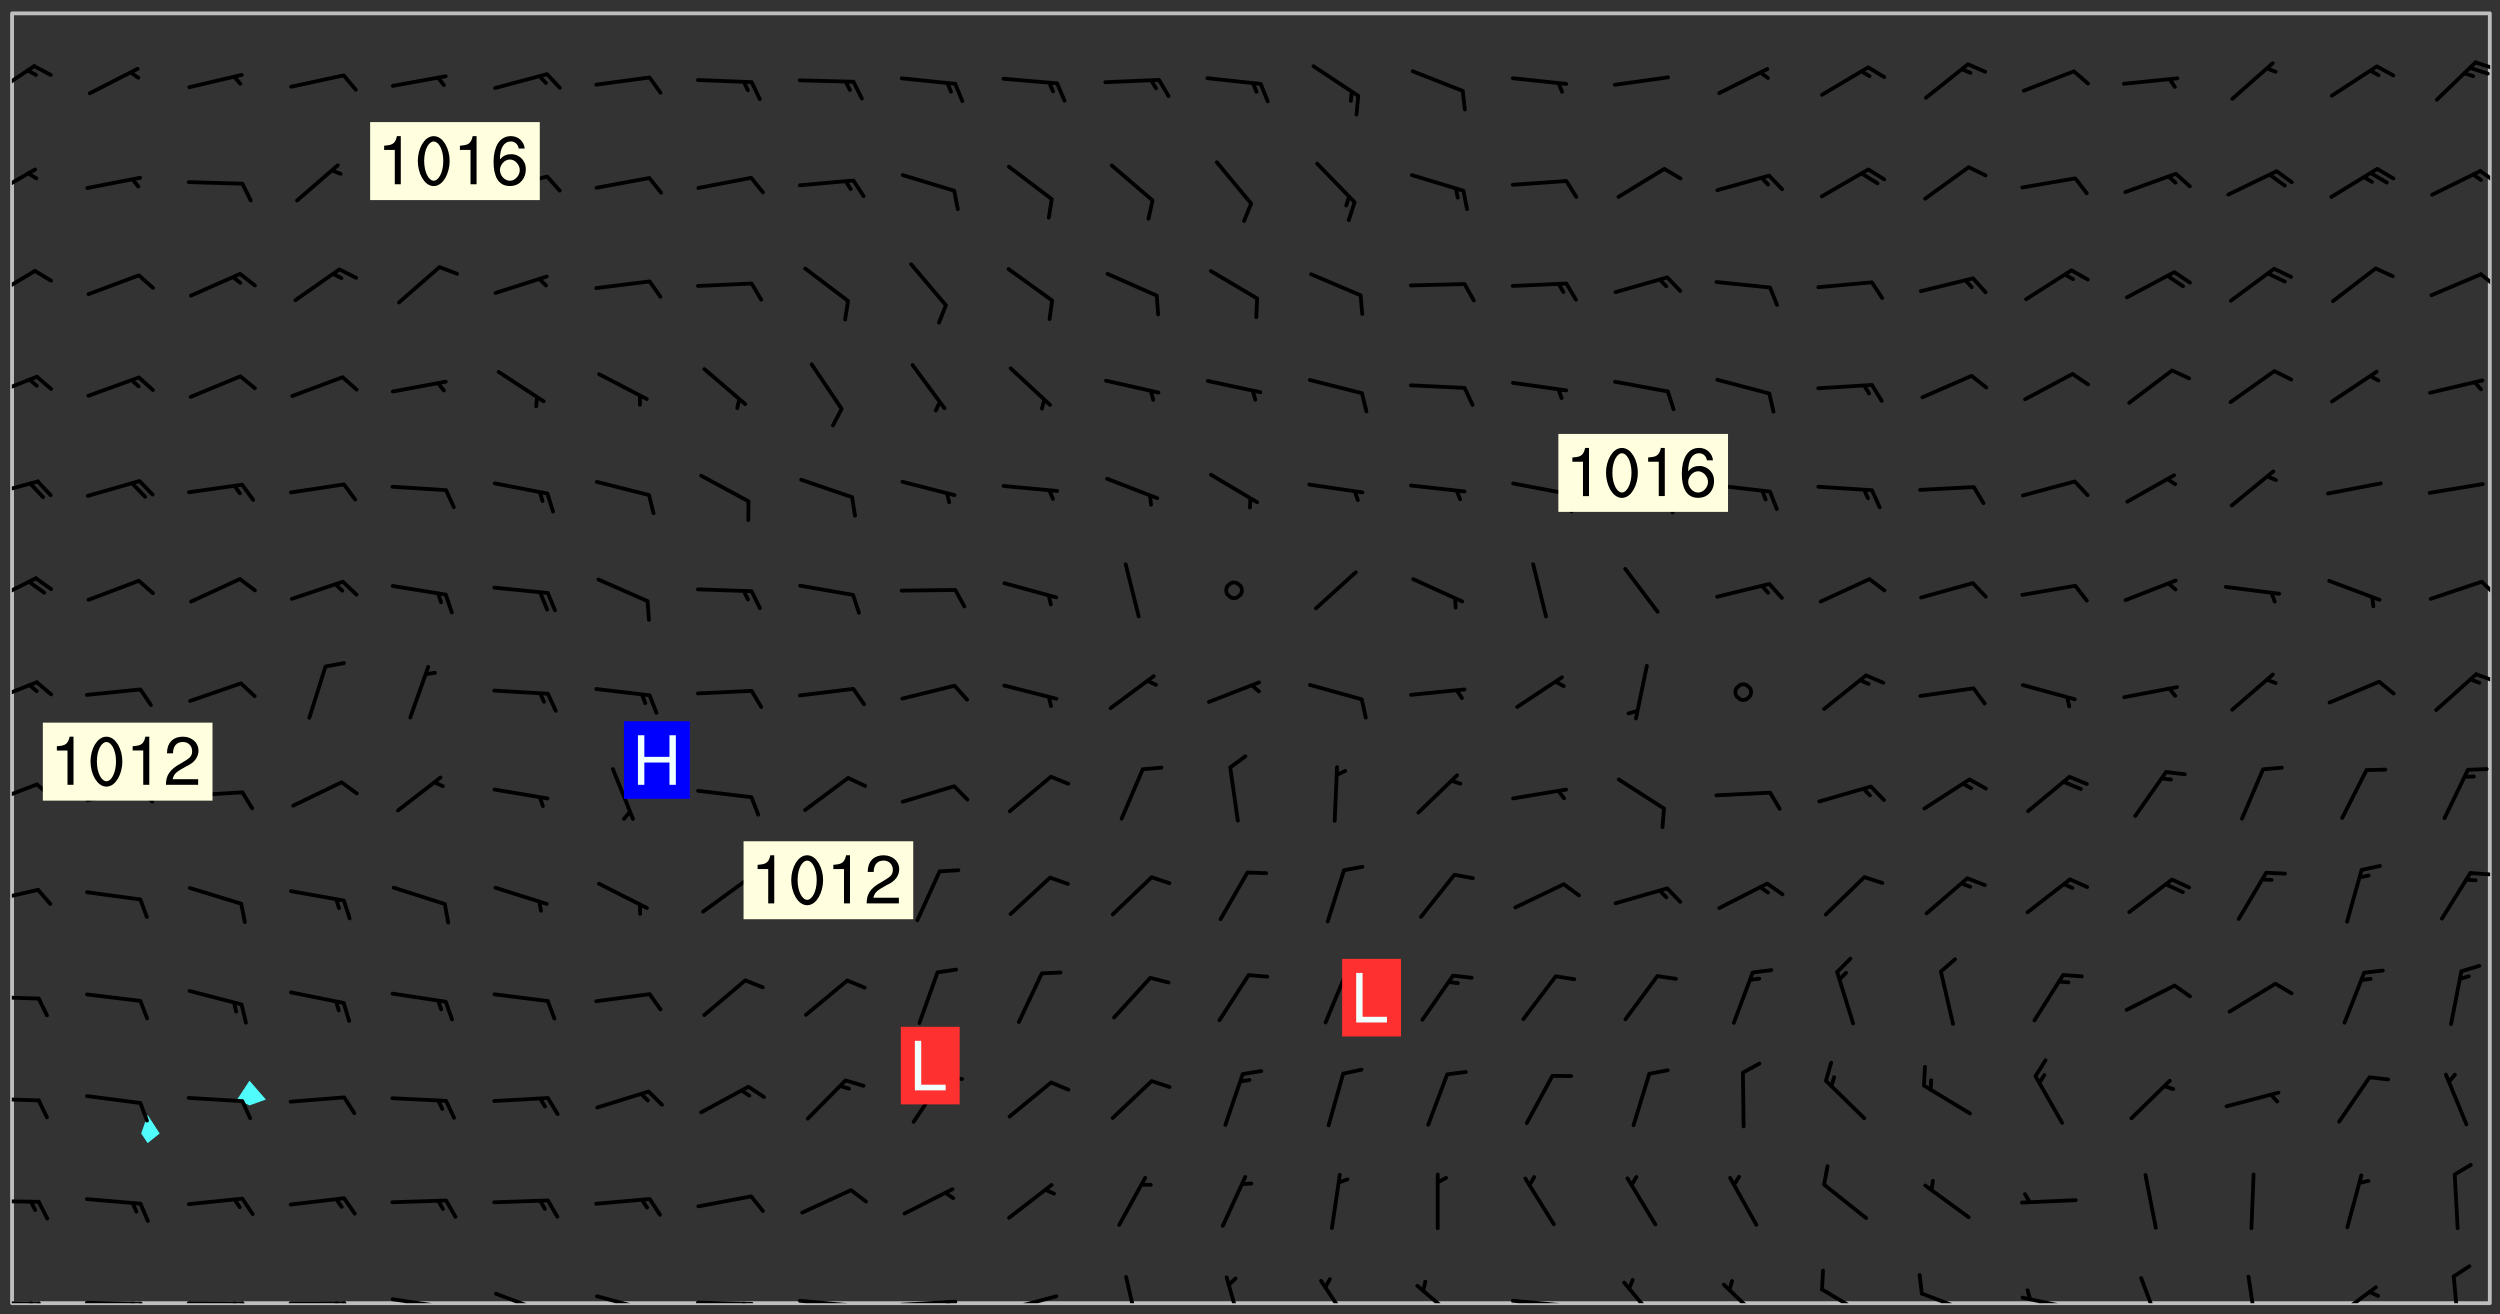 <svg xmlns="http://www.w3.org/2000/svg" role="img" xmlns:xlink="http://www.w3.org/1999/xlink" viewBox="142.45 309.95 326.84 171.84"><rect x="142.45" y="309.95" width="326.84" height="171.84" fill="#333333" stroke="none"/><defs><clipPath id="a"><path d="M144 311.672h1v168.656h-1zm0 0"/></clipPath><clipPath id="b"><path d="M144 311.672h324v168.656H144zm0 0"/></clipPath><clipPath id="c"><path d="M467 311.672h1v168.656h-1zm0 0"/></clipPath><clipPath id="d"><path d="M144 480h4v.328h-4zm0 0"/></clipPath><clipPath id="e"><path d="M147 480h2v.328h-2zm0 0"/></clipPath><clipPath id="f"><path d="M146 480h2v.328h-2zm0 0"/></clipPath><clipPath id="g"><path d="M153 480h9v.328h-9zm0 0"/></clipPath><clipPath id="h"><path d="M160 480h3v.328h-3zm0 0"/></clipPath><clipPath id="i"><path d="M159 480h2v.328h-2zm0 0"/></clipPath><clipPath id="j"><path d="M166 480h9v.328h-9zm0 0"/></clipPath><clipPath id="k"><path d="M173 480h3v.328h-3zm0 0"/></clipPath><clipPath id="l"><path d="M172 480h2v.328h-2zm0 0"/></clipPath><clipPath id="m"><path d="M180 480h8v.328h-8zm0 0"/></clipPath><clipPath id="n"><path d="M187 480h2v.328h-2zm0 0"/></clipPath><clipPath id="o"><path d="M186 480h2v.328h-2zm0 0"/></clipPath><clipPath id="p"><path d="M193 479h8v1.328h-8zm0 0"/></clipPath><clipPath id="q"><path d="M200 480h2v.328h-2zm0 0"/></clipPath><clipPath id="r"><path d="M199 480h2v.328h-2zm0 0"/></clipPath><clipPath id="s"><path d="M207 478h8v2.328h-8zm0 0"/></clipPath><clipPath id="t"><path d="M220 479h8v1.328h-8zm0 0"/></clipPath><clipPath id="u"><path d="M227 480h2v.328h-2zm0 0"/></clipPath><clipPath id="v"><path d="M233 480h8v.328h-8zm0 0"/></clipPath><clipPath id="w"><path d="M239 480h2v.328h-2zm0 0"/></clipPath><clipPath id="x"><path d="M246 479h9v1.328h-9zm0 0"/></clipPath><clipPath id="y"><path d="M252 480h2v.328h-2zm0 0"/></clipPath><clipPath id="z"><path d="M260 479h8v1.328h-8zm0 0"/></clipPath><clipPath id="A"><path d="M266 479h2v1.328h-2zm0 0"/></clipPath><clipPath id="B"><path d="M273 479h8v1.328h-8zm0 0"/></clipPath><clipPath id="C"><path d="M289 476h3v4.328h-3zm0 0"/></clipPath><clipPath id="D"><path d="M302 476h3v4.328h-3zm0 0"/></clipPath><clipPath id="E"><path d="M314 477h6v3.328h-6zm0 0"/></clipPath><clipPath id="F"><path d="M327 477h7v3.328h-7zm0 0"/></clipPath><clipPath id="G"><path d="M339 479h9v1.328h-9zm0 0"/></clipPath><clipPath id="H"><path d="M354 477h6v3.328h-6zm0 0"/></clipPath><clipPath id="I"><path d="M367 477h7v3.328h-7zm0 0"/></clipPath><clipPath id="J"><path d="M380 478h7v2.328h-7zm0 0"/></clipPath><clipPath id="K"><path d="M393 478h8v2.328h-8zm0 0"/></clipPath><clipPath id="L"><path d="M406 479h8v1.328h-8zm0 0"/></clipPath><clipPath id="M"><path d="M407 478h2v2.328h-2zm0 0"/></clipPath><clipPath id="N"><path d="M422 476h4v4.328h-4zm0 0"/></clipPath><clipPath id="O"><path d="M436 476h2v4.328h-2zm0 0"/></clipPath><clipPath id="P"><path d="M447 477h7v3.328h-7zm0 0"/></clipPath><clipPath id="Q"><path d="M462 476h3v4.328h-3zm0 0"/></clipPath><clipPath id="R"><path d="M144 466h4v2h-4zm0 0"/></clipPath><clipPath id="S"><path d="M144 453h4v2h-4zm0 0"/></clipPath><clipPath id="T"><path d="M144 440h4v1h-4zm0 0"/></clipPath><clipPath id="U"><path d="M144 426h4v3h-4zm0 0"/></clipPath><clipPath id="V"><path d="M465 423h3v2h-3zm0 0"/></clipPath><clipPath id="W"><path d="M144 412h4v4h-4zm0 0"/></clipPath><clipPath id="X"><path d="M144 398h4v4h-4zm0 0"/></clipPath><clipPath id="Y"><path d="M465 397h3v3h-3zm0 0"/></clipPath><clipPath id="Z"><path d="M144 385h4v4h-4zm0 0"/></clipPath><clipPath id="aa"><path d="M466 385h2v3h-2zm0 0"/></clipPath><clipPath id="ab"><path d="M144 372h4v3h-4zm0 0"/></clipPath><clipPath id="ac"><path d="M144 358h4v5h-4zm0 0"/></clipPath><clipPath id="ad"><path d="M144 345h4v5h-4zm0 0"/></clipPath><clipPath id="ae"><path d="M466 345h2v3h-2zm0 0"/></clipPath><clipPath id="af"><path d="M144 331h4v5h-4zm0 0"/></clipPath><clipPath id="ag"><path d="M466 332h2v2h-2zm0 0"/></clipPath><clipPath id="ah"><path d="M144 318h4v5h-4zm0 0"/></clipPath><clipPath id="ai"><path d="M465 317h3v3h-3zm0 0"/></clipPath><g id="aj" clip-path="url(#clip1)"><path fill="#fff" fill-opacity="0" fill-rule="evenodd" d="M0 0h1000v1000H0zm0 0"/><path fill="#d3d3d3" fill-opacity="0" fill-rule="evenodd" d="M162.152 355.867l-.234.293.059.234.117.172.176.234.293.348.113.059.117-.172.059-.234.176-.176.465-.176h.699l.234.293.289.816.059.176.176.23.352.234.699.699.172.176.234.348.234.41.289.582.41.465.23.234.234.176.117.23.176.293.172 1.164v.234l.059.289.059.117.117.117.348.41.117.172.176.176.176.234.117.172.172.352.059.234.234.406.234-.059-.176.176-.059.93h-.582l-.234-.113-.348.113-.117.117-.059.293-.059.176-.117.172-.465.293-.059.234-.059.113v.645l.059.172v.41l.059.059v.406l.059.406.117.176.059.059.23.641-.059.293v.699l-.059.582v.234l-.059.23-.055.352v1.922l.055.117h.426l-.367.117-.023.352.891 1.168 1.742.539 1.34.359v.539l.09.809.535.715 1.52.27.891-.086.09 1.164.535.18 1.16-.18 2.055-.984 1.16-.363 1.879-.176 1.695-.18-.18.719-1.516.086-1.25.09-.805.27-1.074.809.27.719.535.898-.18.625-.266.809.266 1.078.625.898.805.18 1.25-.18-.266.723.098.504.055.293v.172l.059.293v.406l.176.117.352.117h.406l.293-.176.113-.117.059-.117.117-.23.059-.176.352-.465.23-.176.176-.059.176.059.059.176.117.988.055.469.059.172.117.234.176.059.816.059h.289l.117.234.059.406.059.352v1.105l.117.293.117.348.289.699.176.352.582.754.352.176.172.059.469.234.641.465.348.234.293.176.293.055.23.062.816.348.293.176.113.172.352.352.117.176.523.641v.289l.059.352v.348l.059.352.059.289.117.059.172.059h.176l.582.234.176.117.176.289.176.234.113.234.293.23.117.117v.41l.059.055.289.234.234.117.059.117.117.172.059.117.23.234.059.176.234.059.117.059-.117.113-.059.117v.117l-.117.293-.117.289v.582l.176.117.117.059.059.117.117.117.113.059.176.348.059.352.059.406v.176l-.059.176-.117.699v.172l.117.176.293.293h.406l.176.117.117.172.117.293v.234h-.527l-.23-.234h-.234l-.176.059-.059.699.059.348.117.176.176.41.117.23.289.469.176.055h.523l.234.059.758.641.059.293v.234l.059.059.23.348v.352l-.117.172v.293l.293.289.293.176.172.059.293.176.293.117.582.406.289.234.293.176.219.16.016.012.23.176.641.523.176.234.117.176.176.176.113.172v.641l.117.176.469.117.582.117.234.059.23.113.293.117.113.059.586.352.289.172.176.062.176.055.176.059.699.352.289.176.234.055.289.176.234.117.641.406.293.117.172.059.234.059.41.059.23.059.234.117.059.172-.41.176.469.059.059.293.113.234.176.055.234.059.176.059.406.117.641.234.117.172.059.234v.176l-.059.117-.059.406.234.234.117.059.348.117.641.23.176.117.289.117.176.176.234.465.582 1.105.176.176.348.176.176.117.352.117 1.047.523.234.059.465.113.293.059.465.176.758.582.234.234.348.465.176.176.289.234.816.699.293.176.289.289.293.176.293.289.695.641.176.176.293.234.289.234.469.289.641.582.348.234.234.293.348.348.352.465.934.992.348.406.117.176.234.059.113.117.645.176.23.113.234.059.293.176.23.117.934.699.406.406.234.176.406.176.234.117.816.348.348.234.234.117.293.289.23.117.758.352.352.172.23.059.293.117.234.059.871.176h.816l.469.23.172.059.875.699.465.117.293.059.176.059.23.059.469.059.348.059.352.059.406.059h.293l.172.059v.23l.176.176h.293l.348.059.352.059.699.117h.641l.465-.234.293-.176.172-.117.41-.172.289-.176.934-.465.469-.293.523-.293.465-.172.465-.176 1.051-.465.289-.117.41-.117.289-.117.527-.176 1.516-.699.582-.348.289-.059.293-.059.348-.117.875-.23.352-.117h.113l.234-.059.875-.234.234-.059h.812l.352-.059.816-.117.172-.059.352-.055.293-.059.23-.059.816-.176.176-.059h.348l.234-.059.465-.117.758-.172.234-.059h.348l.41-.117.289-.059 1.285-.059h.289l.41-.059.23-.059h.176l.875-.117h.406l.41-.117h.348l.352-.113.871-.059h1.75l1.047.289.41.117.289.117.352.117.289.117 1.051.172.289.059h.293l.293.059.172.059.41.059.172.059.117.059h.117l.117.059.352.059h.113l.41.066 1.922.395 1.926.395 1.52.449 1.695.719 2.145.805 1.605-.719 1.43-.805 1.16-1.078 1.25-.449 3.035-.719 1.875-.359 2.145-1.348 2.234-1.254 2.5-1.258 1.695-.449 1.785-.18 1.16-.27.625.539 1.34-.27.715-.988.984-1.344.445-.18.805-.359 1.875-.539 1.785-.449 1.25-.27 1.16-.09 1.699-.09 1.961-.27 1.25-.09h.539l.625-.09h.891l2.145-.18 2.41-.18 2.59-.09 1.695.18 1.609.09 1.43.359 1.16.719 1.875.988 1.16 1.527.266.715.629.09.355.898.535.539.535 1.527 1.074.359h.535l-.805.535.09 1.707.715 2.695.891.805.895.988.715 1.258 1.785.539 1.52-.18.355 1.344 1.609-.805.98-.539.27.27.316-.215.219-.145.801.449.449-.359h.355l.535-.27.539-.719.535-.27.625-.988 1.16.449.84.371 1.395.617 1.695-.18h1.605l1.785.09.18-1.707.535-1.344.805.27.492.848.402.406-.09.539v.359l.715.449.711-.27h1.43l.359.988.445 1.258.715 1.344 1.25.629 1.695.629.715-.18.18-.539.98-.09.449.359.086 1.258-.266.629-.535.18v.539l.715.984.266.539.984.988.801 1.078-.266.359-.09.898-.625 2.332-.355 2.066-.09 1.793-.18.719-.09.539v1.438l-.98 1.883-.359 1.707-.535.898-.805 1.168-.266.539 2.055 1.254.086.359-.355.539-.09-.18v.809l.09 1.438-.445.715-1.074.094-.266.715.535.898.805.719 1.16.809 1.34.27.445.359-.355.449-1.789-.09-1.25-.449-.715-.719-.625-.09-.176 3.59-.188 1.309h89.359V311.703h-55.27v49.082l.762.125 3.289.543 2.023 2.836v2.754l2.352.332 2.348.332h4.051l-1.379 4.16-2.023.707-2.023.703-.543.344-2.594 1.617-.188.117-2.023-2.078-.73-2.742-2.672-2.078-1.375-3.5-.066-.082-1.957-2.672 2.75-1.418v-49.082H294.422v91.414l.117.031.133.012.074.074.105.047.09.059.086.059.09.059.297.297.059.09.031.117.027.117.016.137-.031.117-.059.09-.059.086-.043.105-.047.102-.027.121v.145l.176.27.148.148.074.086.074.074.043.105.062.09.059.086.043.105.059.09.047.102.043.105.059.086.117.18.074.074.062.086.059.09.043.105.059.09.059.086.062.09.059.09.043.102.117.18.074.074.059.086.074.074.09.059.105.047h.148l.133-.016.133.016.102-.047.074-.074.047-.102-.016-.133v-.148l-.047-.105-.027-.117-.047-.102-.027-.121-.043-.102-.062-.09-.043-.102-.043-.105-.031-.117-.016-.133-.012-.137.086-.059.059-.086.121-.031.043.105.016.133v.117l.059.102.059.09.09.059.148.148.059.09.043.105-.012.102.086.059.105.047.086.059.09.059.074.074-.117.027-.105.047-.086.059-.074.074-.059.09-.062.086-.027.121-.047.102-.043.105-.031.117-.012.133-.016.133v.148l.027.117.047.105.043.102.059.09.074.074.09.059.074.074.09.059.059.09.043.105.047.102.117.031.133.016h.148l.117-.031.105.043.043.105.047.102.027.121L299.5 410l.027.117.031.121.027.117.105.043.102.047.133-.016.148.148.062.086.074.074.07.074.09.062.105.043.102.043.117.031.137.016.117-.031.074-.074.027-.117-.012-.133-.031-.121-.027-.117.043-.105h.117l.09.062.117.027h.148l.133.016h.148l.133.016.133-.016h.148l.133-.016.133-.012.137.012.117-.027.133-.016.191-.059-.059.176-.016.133-.027.121-.016.133-.059.086-.133.016-.105.047-.105.043-.117.031-.117.027-.266.031h-.148l-.133.016-.074.074.059.086.148.148.117.18.074.07.09.062.09.059.086.059.09.059.102.043.105.062.105.043.086.059.105.047.102.043.18.117.059.09-.043.102-.047.105.016.133.223.223.059.09.043.102.031.121.043.102.016.133.031.117.012.137.031.117.148.148.102.043.105.043.117.031.133.016.137.016h.117l.117-.031.09-.059.043-.105.047-.102.043-.105.031-.117.012-.133v-.148l-.012-.133-.016-.133-.031-.117-.043-.105-.047-.105-.043-.102-.043-.105-.016-.133.016-.133.027-.117.031-.117.027-.121.047-.102.09-.059.086-.062.074-.074.09-.059.223-.223.059-.086.074-.074.117-.18.059-.086v-.148l-.074-.074-.102-.047-.105-.043-.102-.043-.059-.09-.047-.105-.027-.117.09-.059.117-.031.102-.043.18-.117.148-.148.012-.133-.012-.105-.09-.059-.133.016h-.148l-.133.016-.133-.016-.121-.031-.086-.059-.074-.074-.059-.09-.062-.086-.117-.18-.059-.086.031-.121.086-.059.121-.031.059-.086v-.121l-.031-.117-.059-.09-.059-.086-.047-.105-.027-.117-.016-.133.059-.09.074-.074.09-.059.117-.18.074-.074.059-.086.148-.148.121-.031.133-.016.133.016.074.074.043.105.016.133-.031.117-.117.031-.133.012-.148.148-.043.105-.047.102-.027.121-.031.117v.148l.031.117.043.105.059.09.074.07.074.074.117.031.121.027.117-.027.133-.016h.117l.09.059.074.074.047.105.059.086.102.047.133.016.105.043.086.059-.012.105-.074.074-.18.117-.059.09-.09.059-.07.074-.074.074-.062.09-.027.117-.016.133.016.133-.016.133v.148l.016.133.027.117.031.121.074.074.09.059.086.059.09.059.117.031v.086l-.102.047-.09.059-.266.031-.117.027h-.148l-.105.043-.102.047-.059.09-.062.234-.012.133-.031.121-.016.133v.293l-.012.133.012.137.016.133.133.016.133.012.121.031.086.059.074.074.047.105.043.102.016.133v.445l-.016.133v.445l.031.266.027.117.016.133.031.117.086.211.031.266v.148l-.031.117-.027.117-.031.121-.027.117-.031.117-.031.121-.012.133-.016.133.09.059.117-.031.102.016.047.105-.031.266v.441l-.043.105-.047.105-.043.102-.043.105-.059.086-.031.121-.043.117-.031.117-.016.133.016.133.059.09.105.047.086.059.059.086-.012.137-.031.117-.043.102v.445l-.016.133v.148l-.031.117-.043.105-.027.117-.047.105-.043.102-.031.121-.027.117-.031.133-.031.117-.027.117-.043.105-.031.117-.031.121-.012.133-.016.133v.297l.027.117v.148l.047.398.027.117.059.09.121.031h.148l.133-.016.059.09v.117l-.059.09-.09.059-.102.043-.105.047-.09.059-.086.059-.137.016-.117-.031-.133-.016-.102.047-.062.086-.012.137-.016.133-.031.117-.027.117-.016.133-.031.121v.297l.016.133.031.117v.148l.012.133v.148l-.027.117-.047.102-.027.121-.031.117-.059.09-.074.074-.102.043-.105.047-.117.027-.121.031-.102-.047.059-.086.105-.047.027-.117.031-.117.027-.121.031-.117v-.148l.016-.133-.031-.117-.043-.105-.105.016-.074.074-.102.043-.09.062-.074.074-.043.102-.016.133-.031.117L304.25 426l-.031.117-.027.117-.031.121-.027.117-.031.117-.043.105-.09.059h-.09l-.117-.031-.031-.086.016-.137-.031-.117v-.148l-.012-.133v-.148l-.062-.234-.027-.121-.043-.102-.047-.105-.059-.086-.059-.09-.043-.105-.062-.086-.148-.148-.07-.074-.105-.047-.105-.043-.102-.043-.297-.297-.09-.074-.086-.059-.105-.043-.09-.062-.086-.059-.105-.043-.09-.059-.086-.062-.074-.07-.105-.047-.086-.059-.105-.043-.09-.062-.102-.043-.105-.043-.086-.059-.105-.047-.105-.043-.102-.047-.09-.059-.102-.043-.105-.043-.09-.062-.117-.027-.133-.016-.133.016H299.75l-.133.016-.117-.031-.09-.059-.074-.074-.09-.059-.102-.047h-.148l-.121-.027-.102-.043-.074-.074-.117-.18-.09-.059-.102-.043-.09-.062-.105-.043-.09-.059-.086-.059-.105-.047-.059-.086-.059-.09-.043-.105-.047-.102-.074-.074-.086-.059-.074-.074-.09-.059-.223-.223-.043-.105-.031-.266.105-.043h.145l.105.043.074.074.09.059.086.059.105.047.09.059.148.148.07.074.148.148.062.086.074.074.086.059.074.074.09.062.09.059.086.059.27.176.102.047.105.043.102.043.047-.074.059-.086.074-.074.07-.074.105.043.074.074.059.09.043.102.047.105.043.105.121.027.117-.027.074-.09.043-.105.059-.09.074-.074.105-.043.117-.027.133.012.09.059.148.148.059.09.043.105.047.102.043.105.043.102.105.047.105.043.133.016.086-.059.059-.09.074-.074.105-.043.117.027.105.047.102.043.105.043.102.047.18.117v.117l-.016.133.016.133.016.137.059.086.102.047.121.027.117.031h.148l.117-.031.059-.09.18-.117.059-.09.074-.074.059-.086.117-.18.18-.117.117.031.09.059.043.074-.016.133v.117l.09.059h.148l.133-.016.133-.012.266-.031.105-.043.117-.031.121-.027.074-.074.07-.074.062-.09-.016-.105-.047-.102-.102-.043-.105-.016-.117.027-.266.031h-.148l-.074-.074-.09-.059-.117-.031-.117-.027-.133-.016h-.148l-.133.016h-.297l-.105-.047-.148-.148-.043-.102-.059-.09.223-.223.086-.059.105-.043.117-.031.133-.016.133.016.137.016.102.043.133-.012.09-.062.102-.043.062-.09-.047-.102-.09-.059-.117-.031-.102-.043-.059-.09-.062-.09v-.117l.016-.133.105-.047.074-.07v-.121l-.09-.059-.031-.117.09-.059.074-.074.043-.105.059-.09.047-.102.016-.133v-.148l-.047-.105-.043-.102-.09-.059-.133-.016-.102-.043-.137-.016-.117-.031h-.445l-.133-.016-.133-.012-.133-.016-.117-.031h-.148l-.133-.016-.133-.012-.266-.031-.121-.043-.086-.059-.074-.074v-.148l.012-.133.105-.047.102-.043.133-.016h.152l.133-.016h.293l.121.031.102.043.09.059.234.062.121-.047.09-.059.102-.043.133-.016.105.043.102.047.133.012.121-.027h.145l.121-.031.117-.027.105-.047.074-.074.086-.059.148-.148.059-.086.047-.105.027-.117.016-.105-.102-.043-.09-.059-.117-.031-.105-.043-.09-.062-.074-.086-.074-.074-.102-.043-.105-.047-.102-.043-.059-.09-.047-.102-.086-.211-.062-.086-.059-.09-.074-.074-.086-.059h-.27l-.117.031-.09.059-.102.043-.133.016-.105-.016-.027-.117-.062-.09-.117-.031-.102-.043-.148-.148-.031-.117-.016-.105.074-.074.18-.117.117-.027.117-.031.137.016.102.043.105.043.102.047.105.043.117.031.133.016.117.027.133.016.105-.016.09-.059-.074-.074-.105-.043-.074-.074-.074-.09-.148-.148-.086-.059-.09-.059-.074-.074-.09-.059-.102-.047-.121-.027-.102-.047-.105-.043-.117-.031-.102-.043-.121-.031h-.148l-.117.031-.105.043-.086.062-.18.117-.086.059-.09.059-.105.047-.086.059-.105.043-.102.043-.105.047-.074.074-.059.09-.059.086-.047.105-.059.086-.074.074-.133-.012-.117-.031h-.117l-.074.074-.09.059-.074.074-.09.059-.086.059-.105.047-.102.043-.137.016-.102-.043-.148-.148-.105-.047h-.086l-.105.047-.102.043-.121.031-.117-.031-.074-.074v-.117l.031-.121.074-.07.059-.09.074-.074.117-.031.105-.043h.293l.133-.016.137-.016.102-.043.09-.059.102-.047.09-.059.133-.012.09.059.133.012.09-.059.086-.059.105-.043.09-.059.086-.062.09-.059.148-.148.059-.086.059-.09.105-.043.133-.016.117.027.121.031.059-.059.059-.09.031-.266.027-.117.105.012.133.016.102-.043.09-.059.059-.09.074-.074.059-.09.047-.102.012-.133-.012-.133-.047-.105-.148-.148-.059-.09-.059-.086-.043-.105v-.445l.016-.133v-.148l.012-.133-.059-.059-.09.059-.102-.043-.18-.117-.086-.059-.062-.09-.059-.09-.074-.074-.086-.059-.121.031-.102.012-.105.047-.086.059-.105.043-.148.148-.09.059-.086.059-.09.062-.105.043-.133.016v-.121l.105-.043.117-.031.074-.07.043-.105v-.148l-.027-.117-.148-.148-.133-.016h-.148l-.117.031-.105.043-.102.043-.09.062-.117.027-.074-.074.012-.133-.043-.102-.043-.105-.09-.059-.117.027-.121.031-.117.031-.102.043-.121.031-.102.043-.105.043-.09.059-.102.016v-.117l.016-.133-.059-.09-.074.043-.148.148-.059.09-.074.074-.047.105-.043.102-.074.074-.059.09-.074.074-.059.086-.074.074-.09.062-.074.07-.074.074-.102.016-.133.016-.105-.043v-.121l.148-.148.043-.102.059-.09.047-.102.043-.105.059-.09.031-.117.043-.102.031-.121.027-.117.047-.105.043-.102.043-.105.074-.07.09-.062.09-.059.102-.043h.297l.266-.031.105-.043-.074-.074-.117-.031-.105-.043-.09-.059-.102-.047-.09-.059-.102-.043-.105-.043-.09-.062-.086-.059-.105-.043-.102-.043-.121-.031-.117-.031-.102-.043L297.5 410.25l-.102-.043-.09-.059-.043-.105-.016-.133.102-.043.133-.016.137.016.133-.016.102-.043.059-.09.016-.105-.09-.059-.074-.074-.102-.043-.09-.059-.148-.148-.043-.105-.016-.133v-.293l-.059-.09-.09-.059-.074-.074-.043-.105-.031-.117-.059-.09-.074-.074-.117-.027-.074-.074-.09-.059-.09-.062-.086-.059-.074-.074-.059-.086-.047-.105-.086-.059-.148-.148-.195-.059-.133.016-.102.043-.074.074-.047.102-.043.105-.059.09-.059.086-.297.297-.09.059h-.086l-.062-.086-.043-.105.031-.117.059-.09.027-.117-.012-.133-.09-.062-.105.047-.117.027-.117.031-.27.176-.102.047-.117.027-.105.047-.09.059-.102.043-.059-.086-.047-.105.016-.133.047-.105.07-.074.074-.07.059-.09v-.148l-.043-.105h-.238l-.102.047-.031.117-.027.117-.031.121-.074.043-.133.016-.074-.047-.043-.102-.043-.105-.047-.102-.043-.105-.121.031-.102.043-.133.016-.117.031-.105.043-.09.059-.102.047-.121.027-.133.016-.102-.043-.059-.09-.047-.105-.043-.102-.043-.105v-.117l.059-.09.086-.059.18-.117.102-.047.105-.043.105-.059.102-.043.09-.062.102-.043.105-.059.102-.047.09-.059.105-.043.102-.043.09-.062.102-.043.137-.016.117.031.102.043.121.031.102.043.105.047.102.043.105.043.102.047.105.043.102.043.105.047.086.059.105.043.117.031.105.043.102.047.09.059.105.043.102.043.105.047.117.027.102.047.121.027h.148l.086-.059.016-.102.059-.09-.027-.117-.074-.074-.117-.18-.074-.074-.09-.074-.18-.117-.086-.059-.105-.043-.102-.047-.27-.176-.059-.09-.074-.074-.059-.09-.043-.102-.031-.117-.016-.137v-.562l-.012-.133-.016-.133-.031-.117-.016-.133-.012-.133-.031-.121-.223-.223-.059-.086-.016-.105.031-.117.133-.016v-91.414H172.992v1.453l-.059.234-.352 1.051-.172.523-.117.348-.176.41-.117.172-.234.293-.23.059h-.352l-.117.059-.23.406v.293l.117.176.23.23.117.234.641.758.293.465.176.234.23.352.234.348.641.816.176.465.172.41.117.695.176.469.117 1.398.059.465v.875l.117 1.047v4.781l-.059.465-.352 1.281-.176.523-.113.41-.352.93L172.934 336l-.234.582-.117.176-.172.348-.176.406-.352.816-.059.293-.113.293-.117.289-.059.176-.117.875-.059.406-.059.117-.059.176-.059.172-.23.527-.117.172v.234l-.117.234-.059.172-.176.586v.289l-.059.176v.293l-.059.113-.059.527v.172l-.055.234v2.621l-.176.816-.117.176-.176.234-.117.172-.113.234-.586.934-.23.289-.293.465-.176.234-.289.352-.352.699-.113.23-.176.41-.176.23-.406.527-.816.699-.293.172-.289.234-.176.117-.176.176-.523.406-.527.176-.172.176-.234.055-.641.176h-.758m12.211 31.023l-1.074.449.359.895 1.25-.715.445-.539-.98-.09"/><path fill="#d3d3d3" fill-opacity="0" fill-rule="evenodd" d="M201.508 416.598h-.895l.449.629.98.359.805-.09.445-.988-.176.09-.715-.355-.895.355m154.621 59.07l-.059-.523v-.293l.113-.293.059-.23.469-.469h.113l.117-.113.117-.059h.176l.234-.059h.348l.234.059.117.059.23.172.059.176.117.582v.293l-.117.176-.172.289-.176.176-.527.523-.23.234-.117.059h-.176l-.117-.059-.406-.293-.176-.117-.117-.059-.059-.113-.055-.117m6.641-10.957l-.059-.172v-1.109l.059-.172.176-.059.172-.059h.176l.234-.059.117.059.059.699-.059.172-.117.176-.117.059-.234.523-.113.059h-.234l-.059-.117m9.613-14.391l-.117-.176v-.699l.293-.875.117-.172.176-.352.113-.23.117-.293.352-.758.117-.23.172-.234h.176l.117-.059h.641l.117.059.234.234.172.113.352.293.117.117.113.176v.113l.117.059.117.117v.699l-.059.176v.23l-.059.176-.348 1.051-.117.23-.117.234-.117.059-.23.234-.641.289h-.875l-.41-.117-.641-.465"/><path fill="none" stroke="#bebebe" stroke-linecap="round" stroke-linejoin="round" stroke-miterlimit="10" stroke-width=".5" d="M467.957 311.695H144.027v168.625h323.93v-168.625"/><g clip-path="url(#a)"><path fill="#fff" fill-opacity="0" fill-rule="evenodd" d="M144 475.891v4.438h.004H144V311.672h.004H144v164.219"/></g><g clip-path="url(#b)"><path fill="#fff" fill-opacity="0" fill-rule="evenodd" d="M144.004 480.328V311.672h17.75v144.039l-.848 2.426.848 1.262 1.574-1.262-1.574-2.426V311.672h13.312v139.559l-1.621 2.469 1.621.77 2.148-.77-2.148-2.469v-139.559h292.93v168.656H144.004"/></g><path fill="#50fcfc" fill-rule="evenodd" d="M161.754 459.398l-.848-1.262.848-2.426 1.574 2.426-1.574 1.262m13.312-4.93l-1.621-.77 1.621-2.469 2.148 2.469-2.148.77"/><g clip-path="url(#c)"><path fill="#fff" fill-opacity="0" fill-rule="evenodd" d="M467.996 480.328H468V311.672h-.004H468v168.656h-.004"/></g><g clip-path="url(#d)"><path fill="none" stroke="#000" stroke-linecap="round" stroke-linejoin="round" stroke-miterlimit="10" stroke-width=".5" d="M147.512 480.348l-7.023-.035"/></g><g clip-path="url(#e)"><path fill="none" stroke="#000" stroke-linecap="round" stroke-linejoin="round" stroke-miterlimit="10" stroke-width=".5" d="M147.512 480.348l1.145 2.172"/></g><g clip-path="url(#f)"><path fill="none" stroke="#000" stroke-linecap="round" stroke-linejoin="round" stroke-miterlimit="10" stroke-width=".5" d="M146.492 480.34l.57 1.086"/></g><g clip-path="url(#g)"><path fill="none" stroke="#000" stroke-linecap="round" stroke-linejoin="round" stroke-miterlimit="10" stroke-width=".5" d="M160.828 480.379l-7.027-.102"/></g><g clip-path="url(#h)"><path fill="none" stroke="#000" stroke-linecap="round" stroke-linejoin="round" stroke-miterlimit="10" stroke-width=".5" d="M160.828 480.379l1.121 2.184"/></g><g clip-path="url(#i)"><path fill="none" stroke="#000" stroke-linecap="round" stroke-linejoin="round" stroke-miterlimit="10" stroke-width=".5" d="M159.805 480.363l.562 1.094"/></g><g clip-path="url(#j)"><path fill="none" stroke="#000" stroke-linecap="round" stroke-linejoin="round" stroke-miterlimit="10" stroke-width=".5" d="M174.145 480.344l-7.027-.027"/></g><g clip-path="url(#k)"><path fill="none" stroke="#000" stroke-linecap="round" stroke-linejoin="round" stroke-miterlimit="10" stroke-width=".5" d="M174.145 480.344l1.145 2.168"/></g><g clip-path="url(#l)"><path fill="none" stroke="#000" stroke-linecap="round" stroke-linejoin="round" stroke-miterlimit="10" stroke-width=".5" d="M173.121 480.34l.57 1.082"/></g><g clip-path="url(#m)"><path fill="none" stroke="#000" stroke-linecap="round" stroke-linejoin="round" stroke-miterlimit="10" stroke-width=".5" d="M187.457 480.32l-7.023.016"/></g><g clip-path="url(#n)"><path fill="none" stroke="#000" stroke-linecap="round" stroke-linejoin="round" stroke-miterlimit="10" stroke-width=".5" d="M187.457 480.32l1.16 2.164"/></g><g clip-path="url(#o)"><path fill="none" stroke="#000" stroke-linecap="round" stroke-linejoin="round" stroke-miterlimit="10" stroke-width=".5" d="M186.438 480.324l.578 1.082"/></g><g clip-path="url(#p)"><path fill="none" stroke="#000" stroke-linecap="round" stroke-linejoin="round" stroke-miterlimit="10" stroke-width=".5" d="M200.734 480.848l-6.949-1.039"/></g><g clip-path="url(#q)"><path fill="none" stroke="#000" stroke-linecap="round" stroke-linejoin="round" stroke-miterlimit="10" stroke-width=".5" d="M200.734 480.848l.82 2.312"/></g><g clip-path="url(#r)"><path fill="none" stroke="#000" stroke-linecap="round" stroke-linejoin="round" stroke-miterlimit="10" stroke-width=".5" d="M199.723 480.699l.41 1.156"/></g><g clip-path="url(#s)"><path fill="none" stroke="#000" stroke-linecap="round" stroke-linejoin="round" stroke-miterlimit="10" stroke-width=".5" d="M213.863 481.566l-6.574-2.477"/></g><g clip-path="url(#t)"><path fill="none" stroke="#000" stroke-linecap="round" stroke-linejoin="round" stroke-miterlimit="10" stroke-width=".5" d="M227.285 481.242l-6.789-1.824"/></g><g clip-path="url(#u)"><path fill="none" stroke="#000" stroke-linecap="round" stroke-linejoin="round" stroke-miterlimit="10" stroke-width=".5" d="M227.285 481.242l.551 2.391"/></g><g clip-path="url(#v)"><path fill="none" stroke="#000" stroke-linecap="round" stroke-linejoin="round" stroke-miterlimit="10" stroke-width=".5" d="M240.719 480.406l-7.027-.156"/></g><g clip-path="url(#w)"><path fill="none" stroke="#000" stroke-linecap="round" stroke-linejoin="round" stroke-miterlimit="10" stroke-width=".5" d="M239.695 480.383l.551 1.098"/></g><g clip-path="url(#x)"><path fill="none" stroke="#000" stroke-linecap="round" stroke-linejoin="round" stroke-miterlimit="10" stroke-width=".5" d="M254.02 480.648l-6.996-.641"/></g><g clip-path="url(#y)"><path fill="none" stroke="#000" stroke-linecap="round" stroke-linejoin="round" stroke-miterlimit="10" stroke-width=".5" d="M253 480.555l.477 1.133"/></g><g clip-path="url(#z)"><path fill="none" stroke="#000" stroke-linecap="round" stroke-linejoin="round" stroke-miterlimit="10" stroke-width=".5" d="M267.344 480.129l-7.016.398"/></g><g clip-path="url(#A)"><path fill="none" stroke="#000" stroke-linecap="round" stroke-linejoin="round" stroke-miterlimit="10" stroke-width=".5" d="M266.324 480.188l.637 1.051"/></g><g clip-path="url(#B)"><path fill="none" stroke="#000" stroke-linecap="round" stroke-linejoin="round" stroke-miterlimit="10" stroke-width=".5" d="M280.547 479.422l-6.793 1.812"/></g><g clip-path="url(#C)"><path fill="none" stroke="#000" stroke-linecap="round" stroke-linejoin="round" stroke-miterlimit="10" stroke-width=".5" d="M289.676 476.906l1.582 6.848"/></g><g clip-path="url(#D)"><path fill="none" stroke="#000" stroke-linecap="round" stroke-linejoin="round" stroke-miterlimit="10" stroke-width=".5" d="M302.816 476.949l1.93 6.758"/></g><path fill="none" stroke="#000" stroke-linecap="round" stroke-linejoin="round" stroke-miterlimit="10" stroke-width=".5" d="M303.098 477.934l.883-.852"/><g clip-path="url(#E)"><path fill="none" stroke="#000" stroke-linecap="round" stroke-linejoin="round" stroke-miterlimit="10" stroke-width=".5" d="M315.156 477.398l3.879 5.859"/></g><path fill="none" stroke="#000" stroke-linecap="round" stroke-linejoin="round" stroke-miterlimit="10" stroke-width=".5" d="M315.723 478.25l.586-1.078"/><g clip-path="url(#F)"><path fill="none" stroke="#000" stroke-linecap="round" stroke-linejoin="round" stroke-miterlimit="10" stroke-width=".5" d="M327.742 478.043l5.34 4.57"/></g><path fill="none" stroke="#000" stroke-linecap="round" stroke-linejoin="round" stroke-miterlimit="10" stroke-width=".5" d="M328.52 478.711l.266-1.199"/><g clip-path="url(#G)"><path fill="none" stroke="#000" stroke-linecap="round" stroke-linejoin="round" stroke-miterlimit="10" stroke-width=".5" d="M340.227 480.004l6.996.648"/></g><g clip-path="url(#H)"><path fill="none" stroke="#000" stroke-linecap="round" stroke-linejoin="round" stroke-miterlimit="10" stroke-width=".5" d="M354.785 477.633l4.512 5.391"/></g><path fill="none" stroke="#000" stroke-linecap="round" stroke-linejoin="round" stroke-miterlimit="10" stroke-width=".5" d="M355.441 478.418l.461-1.137"/><g clip-path="url(#I)"><path fill="none" stroke="#000" stroke-linecap="round" stroke-linejoin="round" stroke-miterlimit="10" stroke-width=".5" d="M367.82 477.898l5.074 4.863"/></g><path fill="none" stroke="#000" stroke-linecap="round" stroke-linejoin="round" stroke-miterlimit="10" stroke-width=".5" d="M368.559 478.605l.332-1.18"/><g clip-path="url(#J)"><path fill="none" stroke="#000" stroke-linecap="round" stroke-linejoin="round" stroke-miterlimit="10" stroke-width=".5" d="M380.656 478.523l6.031 3.609"/></g><path fill="none" stroke="#000" stroke-linecap="round" stroke-linejoin="round" stroke-miterlimit="10" stroke-width=".5" d="M380.656 478.523l.125-2.449"/><g clip-path="url(#K)"><path fill="none" stroke="#000" stroke-linecap="round" stroke-linejoin="round" stroke-miterlimit="10" stroke-width=".5" d="M393.707 479.066l6.559 2.523"/></g><path fill="none" stroke="#000" stroke-linecap="round" stroke-linejoin="round" stroke-miterlimit="10" stroke-width=".5" d="M393.707 479.066l-.297-2.434"/><g clip-path="url(#L)"><path fill="none" stroke="#000" stroke-linecap="round" stroke-linejoin="round" stroke-miterlimit="10" stroke-width=".5" d="M406.863 479.602l6.875 1.457"/></g><g clip-path="url(#M)"><path fill="none" stroke="#000" stroke-linecap="round" stroke-linejoin="round" stroke-miterlimit="10" stroke-width=".5" d="M407.863 479.812l-.34-1.18"/></g><g clip-path="url(#N)"><path fill="none" stroke="#000" stroke-linecap="round" stroke-linejoin="round" stroke-miterlimit="10" stroke-width=".5" d="M422.379 477.039l2.473 6.578"/></g><g clip-path="url(#O)"><path fill="none" stroke="#000" stroke-linecap="round" stroke-linejoin="round" stroke-miterlimit="10" stroke-width=".5" d="M436.414 476.855l1.035 6.949"/></g><g clip-path="url(#P)"><path fill="none" stroke="#000" stroke-linecap="round" stroke-linejoin="round" stroke-miterlimit="10" stroke-width=".5" d="M453.07 478.238l-5.648 4.18"/></g><path fill="none" stroke="#000" stroke-linecap="round" stroke-linejoin="round" stroke-miterlimit="10" stroke-width=".5" d="M452.25 478.848l1.105.527"/><g clip-path="url(#Q)"><path fill="none" stroke="#000" stroke-linecap="round" stroke-linejoin="round" stroke-miterlimit="10" stroke-width=".5" d="M463.242 476.828l.641 7"/></g><path fill="none" stroke="#000" stroke-linecap="round" stroke-linejoin="round" stroke-miterlimit="10" stroke-width=".5" d="M463.242 476.828l2.051-1.344"/><g clip-path="url(#R)"><path fill="none" stroke="#000" stroke-linecap="round" stroke-linejoin="round" stroke-miterlimit="10" stroke-width=".5" d="M147.512 467.07l-7.023-.113"/></g><path fill="none" stroke="#000" stroke-linecap="round" stroke-linejoin="round" stroke-miterlimit="10" stroke-width=".5" d="M147.512 467.07l1.117 2.184m-2.137-2.199l.559 1.09m13.766-.832l-7.004-.598m7.004.598l.965 2.258m-1.984-2.344l.48 1.129m13.848-1.703l-6.988.723m6.988-.723l1.367 2.035m-2.383-1.93l.684 1.016m13.641-1.172l-6.977.824m6.977-.824l1.398 2.016m-2.414-1.895l.699 1.008m13.656-.828l-7.023.223m7.023-.223l1.219 2.129m-2.242-2.098L200.359 468m13.727-1.105l-7.023.238m7.023-.238l1.227 2.125m-2.246-2.09l.613 1.062m13.711-1.289l-7 .621m7-.621l1.34 2.059m-2.359-1.969l.672 1.027m13.613-1.457l-6.902 1.301m6.902-1.301l1.535 1.914m11.52-2.73l-6.383 2.934m6.383-2.934l1.953 1.484m11.305-1.609l-6.266 3.184m5.352-2.719l1.008.703m12.867-1.723l-5.559 4.293m4.75-3.668l1.121.504m11.922-2.059l-3.395 6.152m2.898-5.258l1.227.02m12.352-1.031l-2.93 6.387m2.504-5.457l1.227-.07m11.562-1.141l-1.027 6.949m.879-5.938l1.152-.414m11.797-.637v7.027m0-6.004l1.086-.578m10.371.086l3.719 5.965m-3.18-5.098l.617-1.059m12.199.168l3.637 6.012m-3.105-5.137l.629-1.055m12.258.121l3.43 6.129m-2.93-5.238l.664-1.031m11.117 1.016l5.496 4.379m-5.496-4.379l.453-2.414m12.773 2.531l5.676 4.145m-4.852-3.539l.176-1.215m11.645 2.84l7.02-.316m-6 .27l-.625-1.055m15.75-2.504l1.355 6.895m12.781-6.957l-.285 7.02m14.371-6.902l-1.828 6.785m1.562-5.797l1.195-.273m11.281-.832l.383 7.02m-.383-7.02l2.102-1.266"/><g clip-path="url(#S)"><path fill="none" stroke="#000" stroke-linecap="round" stroke-linejoin="round" stroke-miterlimit="10" stroke-width=".5" d="M147.512 453.82l-7.023-.246"/></g><path fill="none" stroke="#000" stroke-linecap="round" stroke-linejoin="round" stroke-miterlimit="10" stroke-width=".5" d="M147.512 453.82l1.074 2.207m12.215-1.875l-6.969-.906m6.969.906l.863 2.297m12.473-2.539l-7.016-.422m7.016.422l1.02 2.23m12.293-2.723l-7.008.562m7.008-.562l1.32 2.066m12-1.613l-7.02-.344m7.02.344l1.043 2.219m-2.062-2.27l.52 1.109m13.812-1.426l-7.016.387m7.016-.387l1.27 2.102m-2.289-2.043l.637 1.047m13.547-1.957l-6.711 2.09m6.711-2.09l1.742 1.727m-2.719-1.422l.871.863m13.152-1.797l-6.176 3.352m6.176-3.352l2.047 1.355m-2.945-.867l1.023.676m12.574-1.988l-4.941 5m4.941-5l2.348.703m-3.066.023l1.172.352m12.336-1.504l-3.891 5.852m3.891-5.852l2.441.242m11.645.453l-5.434 4.457m5.434-4.457l2.266.945m10.883-1.133l-5.102 4.832m5.102-4.832l2.328.781m9.57-1.688l-2.266 6.648m2.266-6.648l2.422-.395m-2.75 1.359l1.211-.195m12.254-.828l-1.91 6.762m1.91-6.762l2.398-.52m11.199.613l-2.477 6.578m2.477-6.578l2.434-.312m11.32.512l-3.352 6.176m3.352-6.176l2.453.023m10.215-.293l-2.059 6.719m2.059-6.719l2.41-.465m9.832.309l.09 7.027m-.09-7.027l2.148-1.18m8.699 2.238l5.023 4.914m-5.023-4.914l.691-2.355m.039 3.07l.348-1.18m11.742 1.102l6.012 3.641m-6.012-3.641l.137-2.449m.738 2.98l.066-1.227m13.641-.539l3.48 6.105m-3.48-6.105l1.312-2.07m-.809 2.961l.656-1.039m16.406.746l-5.023 4.914m4.293-4.199l1.168.371m13.762.477l-6.793 1.789m5.805-1.527l.832.898m12.062-3.164l-3.973 5.797m3.973-5.797l2.438.273m7.555-.625l2.672 6.5m-2.285-5.555l.785-.945"/><g clip-path="url(#T)"><path fill="none" stroke="#000" stroke-linecap="round" stroke-linejoin="round" stroke-miterlimit="10" stroke-width=".5" d="M147.512 440.5l-7.023-.23"/></g><path fill="none" stroke="#000" stroke-linecap="round" stroke-linejoin="round" stroke-miterlimit="10" stroke-width=".5" d="M147.512 440.5l1.082 2.199m12.211-1.895l-6.977-.844m6.977.844l.883 2.289m12.344-1.828l-6.801-1.762m6.801 1.762l.57 2.387m-1.559-2.645l.285 1.195m14.062-1.129L180.5 439.691m6.891 1.383l.703 2.352m-1.707-2.551l.352 1.172m13.996-1.133l-6.949-1.059m6.949 1.059l.812 2.312m-1.824-2.469l.406 1.156m13.934-1.094l-6.973-.875m6.973.875l.871 2.297m12.441-3.195l-6.969.922m6.969-.922l1.426 1.996m11.09-3.801l-5.367 4.535m5.367-4.535l2.277.91m11.055-.887l-5.406 4.488m5.406-4.488l2.273.93m9.52-1.996l-2.359 6.617m2.359-6.617l2.426-.359m11.211.492l-3 6.355m3-6.355l2.449-.117m11.734.699l-4.738 5.191m4.738-5.191l2.375.609m10.477-.969l-3.812 5.906m3.812-5.906l2.441.207m10.316-.496l-2.699 6.488m2.699-6.488l2.445-.23m-2.836 1.172l1.219-.113m13.141-.473l-4.004 5.773m4.004-5.773l2.434.285m-3.02.555l1.219.145m12.801-.898l-4.242 5.602m4.242-5.602l2.422.391m10.859-.414l-4.176 5.652m4.176-5.652l2.426.359m10.035-.824l-2.469 6.578m2.469-6.578l2.434-.316m-2.793 1.273l1.219-.156m10.18-.867l2.086 6.711m-2.086-6.711l1.727-1.742m-1.426 2.719l.863-.871m12.402-.172l1.582 6.848m-1.582-6.848l1.852-1.609m14.133 2.062l-3.758 5.938m3.758-5.938l2.445.184m-2.992.68l1.223.094m13.895.422l-6.266 3.18m6.266-3.18l2.008 1.41m11.176-1.645l-6.004 3.648m6.004-3.648l2.109 1.254m9.488-2.699l-2.57 6.539m2.57-6.539l2.438-.281m-2.812 1.234l1.219-.141m11.855-.992l-1.34 6.898m1.34-6.898l2.348-.715m-2.539 1.719l1.172-.359"/><g clip-path="url(#U)"><path fill="none" stroke="#000" stroke-linecap="round" stroke-linejoin="round" stroke-miterlimit="10" stroke-width=".5" d="M147.426 426.281l-6.852 1.574"/></g><path fill="none" stroke="#000" stroke-linecap="round" stroke-linejoin="round" stroke-miterlimit="10" stroke-width=".5" d="M147.426 426.281l1.605 1.852m11.766-.594l-6.965-.941m6.965.941l.852 2.301m12.34-1.742l-6.719-2.059m6.719 2.059l.469 2.41m12.949-2.824l-6.922-1.23m6.922 1.23l.754 2.336m-1.762-2.516l.375 1.168m13.832-.531l-6.691-2.145m6.691 2.145l.434 2.418m12.887-2.434l-6.699-2.113m5.723 1.805l.227 1.207m13.848-.367l-6.27-3.176m5.359 2.715l.023 1.227M240.047 425l-5.684 4.137M240.047 425l2.207 1.074m10.824-1.414l-5.117 4.816m5.117-4.816l2.324.785m-3.066-.086l1.16.395m11.797-1.883l-2.914 6.395m2.914-6.395l2.449-.152m11.992.969l-5.168 4.762m5.168-4.762l2.316.816m10.957-.863l-5.082 4.855m5.082-4.855l2.328.773m10.199-1.391l-3.508 6.09m3.508-6.09l2.453.086m10.172-.391l-2.129 6.699m2.129-6.699l2.414-.441m12.02 1.039l-4.367 5.504m4.367-5.504l2.414.441m11.887.793l-6.336 3.035m6.336-3.035l1.977 1.457m11.547-.914l-6.754 1.949m6.754-1.949l1.707 1.762m-2.691-1.48l.855.883m13.195-1.789l-6.258 3.199m6.258-3.199l2.012 1.406m-2.922-.941l1.008.703m12.613-2.012l-5.051 4.887m5.051-4.887l2.336.758m11.117-.609l-5.324 4.59m5.324-4.59l2.285.887m-3.062-.219l1.145.445m13.062-.973l-5.555 4.309m5.555-4.309l2.238 1.008m-3.047-.379l1.121.504m13.023-1.105l-5.594 4.254m5.594-4.254l2.227 1.027m-3.043-.406l2.23 1.023m10.898-2.539l-3.59 6.043m3.59-6.043l2.453.121m-2.977.758l1.227.059m11.766-1.297l-1.898 6.762m1.898-6.762l2.398-.523m-2.672 1.508l1.199-.262m13.301-.32l-3.723 5.957"/><g clip-path="url(#V)"><path fill="none" stroke="#000" stroke-linecap="round" stroke-linejoin="round" stroke-miterlimit="10" stroke-width=".5" d="M465.422 424.09l2.449.168"/></g><path fill="none" stroke="#000" stroke-linecap="round" stroke-linejoin="round" stroke-miterlimit="10" stroke-width=".5" d="M464.883 424.957l1.223.086"/><g clip-path="url(#W)"><path fill="none" stroke="#000" stroke-linecap="round" stroke-linejoin="round" stroke-miterlimit="10" stroke-width=".5" d="M147.281 412.5l-6.562 2.508"/></g><path fill="none" stroke="#000" stroke-linecap="round" stroke-linejoin="round" stroke-miterlimit="10" stroke-width=".5" d="M147.281 412.5l1.852 1.609m11.598-1.18l-6.832 1.648m6.832-1.648l1.629 1.832m11.777-1.223l-7.012.43m7.012-.43l1.281 2.09m11.691-3.402l-6.328 3.055m6.328-3.055l1.98 1.453m10.949-2.078l-5.555 4.305m4.746-3.68l1.117.504m13.691 1.605l-6.93-1.164m5.922.996l.391 1.164m11.781 1.68l-2.625-6.52m2.242 5.574l-.789.938m16.664-2.832l-6.977-.836m6.977.836l.887 2.289m11.758-4.805l-5.637 4.195m5.637-4.195l2.215 1.051m11.645.035l-6.73 2.023m6.73-2.023l1.727 1.742m10.918-2.988l-5.387 4.516m5.387-4.516l2.273.922m9.727-1.895l-2.758 6.461m2.758-6.461l2.445-.211m8.996-.039l.988 6.957m-.988-6.957l1.984-1.445M317.25 410.242l-.309 7.02m.262-5.996l1.109-.527m14.629.578l-5.062 4.871m4.328-4.16l1.164.379m13.82.77l-6.93 1.156m5.922-.988l.746.973m13.066 1.336l-5.91-3.797m5.91 3.797l-.199 2.445m14.07-4.516l-7.02.344m7.02-.344l1.254 2.109m11.926-2.914l-6.75 1.953m6.75-1.953l1.707 1.762m-2.691-1.477l.855.879m13.02-2.094l-5.902 3.809m5.902-3.809l2.145 1.199m-3.004-.645l1.074.598m12.855-1.488l-5.414 4.484m5.414-4.484l2.27.934m-3.059-.281l2.27.934m11.145-2.223l-4.035 5.754m4.035-5.754l2.438.301m-3.023.539l1.219.148m12.047-1.34l-2.762 6.461m2.762-6.461l2.445-.207m11.078.305l-3.18 6.266m3.18-6.266l2.453-.051m10.801.02l-3.055 6.328m3.055-6.328l2.449-.098m-2.895 1.02l1.227-.051"/><g clip-path="url(#X)"><path fill="none" stroke="#000" stroke-linecap="round" stroke-linejoin="round" stroke-miterlimit="10" stroke-width=".5" d="M147.266 399.145l-6.531 2.59"/></g><path fill="none" stroke="#000" stroke-linecap="round" stroke-linejoin="round" stroke-miterlimit="10" stroke-width=".5" d="M147.266 399.145l1.871 1.59m-2.82-1.215l.934.797m13.559-.234l-6.988.711m6.988-.711l1.367 2.039m11.773-2.832l-6.641 2.297m6.641-2.297l1.797 1.672m9.258-3.875l-2.117 6.703m2.117-6.703l2.41-.445m11.023.488l-2.352 6.621m2.008-5.66l1.215-.18m14.773 2.734l-7.016-.414m7.016.414l1.023 2.23m-2.043-2.289l.512 1.113m13.805-.852l-6.977-.82m6.977.82l.891 2.289m-1.906-2.406l.445 1.141m13.906-1.602l-7.02.336m7.02-.336l1.254 2.109m12.039-2.367l-6.977.855m6.977-.855l1.406 2.008m11.832-2.422l-6.82 1.684m6.82-1.684l1.637 1.824m11.672-.117l-6.809-1.734m5.82 1.484l.289 1.191m13.43-3.902l-5.641 4.191m4.82-3.582l1.109.527m13.48-.316l-6.547 2.551m5.594-2.18l.93.801m13.449 1.043l-6.77-1.883m6.77 1.883l.531 2.395m12.895-3.691l-6.992.711m5.977-.605l.68 1.02M346.656 398.5l-5.859 3.879m5.008-3.316l1.078.586m9.445 4.23l1.426-6.883m-1.219 5.883l-1.176.344m16.02-2.785l-.02-.199-.059-.191-.094-.176-.461-.379-.191-.055-.199-.023-.199.023-.191.055-.457.379-.098.176-.059.191-.02.199.02.199.059.191.098.18.457.375.191.059.199.02.199-.02.191-.059.461-.375.094-.18.059-.191.02-.199m15.035-2.195l-5.484 4.395m5.484-4.395l2.254.969m-3.055-.332l1.129.488m13.723.57l-6.957 1m6.957-1l1.449 1.984m11.777-.555l-6.777-1.855m5.789 1.586l.27 1.195m14.094-2.512l-6.902 1.316m5.898-1.125l.77.957m12.754-2.793l-5.309 4.605m4.535-3.938l1.145.441m13.527-.172l-6.477 2.727m6.477-2.727l1.902 1.551m10.797-2.527l-5.242 4.68"/><g clip-path="url(#Y)"><path fill="none" stroke="#000" stroke-linecap="round" stroke-linejoin="round" stroke-miterlimit="10" stroke-width=".5" d="M466.184 398.098l2.301.852"/></g><path fill="none" stroke="#000" stroke-linecap="round" stroke-linejoin="round" stroke-miterlimit="10" stroke-width=".5" d="M465.422 398.781l1.148.422"/><g clip-path="url(#Z)"><path fill="none" stroke="#000" stroke-linecap="round" stroke-linejoin="round" stroke-miterlimit="10" stroke-width=".5" d="M147.145 385.551l-6.289 3.145"/></g><path fill="none" stroke="#000" stroke-linecap="round" stroke-linejoin="round" stroke-miterlimit="10" stroke-width=".5" d="M147.145 385.551l1.996 1.422m-2.914-.965l2 1.426m12.375-1.555l-6.574 2.488m6.574-2.488l1.844 1.621m11.375-1.848l-6.383 2.941m6.383-2.941l1.953 1.484m11.504-1.133l-6.664 2.238m6.664-2.238l1.781 1.688m-2.75-1.359l.891.844m13.527.512l-6.934-1.129m6.934 1.129l.789 2.324m-1.797-2.488l.395 1.16m13.957-1.211l-6.992-.699m6.992.699l.934 2.27m-1.949-2.371l.93 2.27m13.121-1.105l-6.434-2.824m6.434 2.824l.184 2.449m13.43-3.738L233.695 387m7.023.246l1.074 2.203m-2.098-2.238l.539 1.102m13.746-.586l-6.922-1.207m6.922 1.207l.766 2.332m12.602-2.977l-7.023.082m7.023-.082l1.18 2.152m12.012-1.184l-6.777-1.855m5.793 1.586l.27 1.195m11.492 1.555l-1.703-6.816m15.191 3.41l-.02-.203-.059-.191-.094-.176-.461-.375-.191-.059-.199-.02-.199.02-.191.059-.461.375-.094.176-.059.191-.02.203.02.199.059.191.094.176.461.375.191.059.199.02.199-.02.191-.059.461-.375.094-.176.059-.191.02-.199m14.895-2.363l-5.207 4.723m19.117-.906l-6.398-2.91m5.469 2.484l.074 1.227m11.812 1.156l-1.68-6.824m16.27 6.219l-4.23-5.609m18.844 1.969l-6.824 1.672m6.824-1.672l1.633 1.828m-2.625-1.586l.816.914m13.27-1.789l-6.383 2.934m6.383-2.934l1.953 1.484m11.555-.957l-6.77 1.883m6.77-1.883l1.691 1.777m11.703-1.43l-6.926 1.188m6.926-1.188l1.5 1.938m11.625-2.625l-6.547 2.559m5.594-2.188l.93.801m13.551.555l-6.973-.895m5.957.766l.434 1.148m13.699-.227l-6.578-2.477M452.578 388l.156 1.219m14.16-3.211l-6.664 2.234"/><g clip-path="url(#aa)"><path fill="none" stroke="#000" stroke-linecap="round" stroke-linejoin="round" stroke-miterlimit="10" stroke-width=".5" d="M466.895 386.008l1.781 1.688"/></g><g clip-path="url(#ab)"><path fill="none" stroke="#000" stroke-linecap="round" stroke-linejoin="round" stroke-miterlimit="10" stroke-width=".5" d="M147.391 372.895l-6.781 1.828"/></g><path fill="none" stroke="#000" stroke-linecap="round" stroke-linejoin="round" stroke-miterlimit="10" stroke-width=".5" d="M147.391 372.895l1.68 1.793m-2.664-1.527l1.676 1.793m12.609-2.113l-6.754 1.934m6.754-1.934l1.707 1.77m-2.688-1.488l1.703 1.77m12.695-1.57l-6.957.977m6.957-.977l1.441 1.984m-2.453-1.844l.719.992m13.602-1.172l-6.945 1.051m6.945-1.051l1.465 1.973m11.883-1.227l-7.012-.441m7.012.441l1.016 2.234m12.242-1.785l-6.898-1.336m6.898 1.336l.719 2.348m-1.723-2.543l.359 1.172m13.918-.785l-6.812-1.719m6.812 1.719l.59 2.379m12.41-1.566l-6.184-3.344m6.184 3.344l-.02 2.453m13.566-2.988l-6.648-2.277m6.648 2.277l.387 2.426m13.008-2.691l-6.805-1.742m5.816 1.488l.289 1.191m14.109-1.484l-6.996-.648m5.98.555l.473 1.129m13.637-.09l-6.551-2.539m5.598 2.172l.145 1.215m13.867-.32l-6.039-3.594m5.16 3.07l-.059 1.227m14.707-1.988l-6.949-1.023m5.938.875l.414 1.156m13.93-1.133l-6.984-.773m5.969.66l.453 1.141m13.84-.762l-6.906-1.305m6.906 1.305l.727 2.344m12.566-2.238l-6.863-1.516m6.863 1.516l.656 2.363m12.719-2.715l-6.98-.812m6.98.812l.891 2.285m-1.906-2.402l.445 1.141m13.898-1.203l-7.012-.453m7.012.453l1.012 2.238m-2.031-2.305l.504 1.121m13.836-1.465l-7.02.367m7.02-.367l1.262 2.102m11.938-2.832l-6.785 1.828m6.785-1.828l1.676 1.793m11.305-2.605l-6.121 3.453m5.23-2.949l1.035.66m12.828-1.664l-5.438 4.453m4.648-3.805l1.133.473m13.703.441l-6.898 1.324m20.23-1.234l-6.934 1.148"/><g clip-path="url(#ac)"><path fill="none" stroke="#000" stroke-linecap="round" stroke-linejoin="round" stroke-miterlimit="10" stroke-width=".5" d="M147.27 359.207l-6.539 2.574"/></g><path fill="none" stroke="#000" stroke-linecap="round" stroke-linejoin="round" stroke-miterlimit="10" stroke-width=".5" d="M147.27 359.207l1.867 1.594m-2.82-1.219l.934.797m13.367-1.082l-6.605 2.395m6.605-2.395l1.824 1.645m-2.785-1.297l.91.82m13.309-1.316l-6.492 2.691m6.492-2.691l1.895 1.559m11.465-1.445l-6.578 2.465m6.578-2.465l1.84 1.625m11.641-1.035l-6.91 1.285m5.906-1.098l.762.957m13.043 1.422l-5.879-3.848m5.023 3.289l-.113 1.219m14.461-.961l-6.234-3.246m5.328 2.773l.008 1.227m13.766-.094l-5.34-4.57m4.562 3.906l-.266 1.199m13.652.094l-3.926-5.828m3.926 5.828l-1.152 2.168m14.59-2.254l-4.176-5.652m3.57 4.828l-.527 1.109m14.938-.723l-5.152-4.777m4.402 4.082l-.312 1.184m15.23-2.102l-6.855-1.551m5.855 1.324l.324 1.184m14-1l-6.875-1.469m5.875 1.258l.336 1.18m13.945-.84l-6.809-1.727m6.809 1.727l.586 2.383m12.836-3.074l-7.02-.34m7.02.34l1.043 2.219m12.238-1.898L340.246 360m5.945.844l.418 1.152m13.887-.871l-6.91-1.266m6.91 1.266l.746 2.34m12.512-2.074l-6.793-1.793m6.793 1.793l.559 2.387m12.867-3.5l-7.016.434m7.016-.434l1.281 2.09m-2.305-2.027l.645 1.047m13.406-2.297l-6.441 2.809m6.441-2.809l1.922 1.523m11.273-1.773l-6.199 3.309m6.199-3.309l2.035 1.367m10.984-1.828l-5.609 4.23m5.609-4.23l2.223 1.035m11.156-.949l-5.738 4.059m5.738-4.059l2.191 1.102m11.18-1.023l-5.848 3.898m4.996-3.332l1.078.582m13.582-.008l-6.84 1.617m5.844-1.379l.812.922"/><g clip-path="url(#ad)"><path fill="none" stroke="#000" stroke-linecap="round" stroke-linejoin="round" stroke-miterlimit="10" stroke-width=".5" d="M147.016 345.371l-6.031 3.613"/></g><path fill="none" stroke="#000" stroke-linecap="round" stroke-linejoin="round" stroke-miterlimit="10" stroke-width=".5" d="M147.016 345.371l2.102 1.27m11.488-.691l-6.582 2.457m6.582-2.457l1.84 1.629m11.398-1.82l-6.426 2.84m6.426-2.84l1.93 1.516m-2.863-1.102l.965.758m12.949-1.766l-5.758 4.031m5.758-4.031l2.184 1.113m-3.023-.527l1.094.555m12.828-1.438l-5.293 4.621m5.293-4.621l2.293.875m11.723.363l-6.691 2.145m5.719-1.832l.879.855m13.551-.531l-6.977.871m6.977-.871l1.41 2.008m11.926-1.73l-7.02.316m7.02-.316l1.25 2.113m11.355.164l-5.602-4.238m5.602 4.238l-.387 2.426m13.176-1.867L261.562 344.5m4.547 5.355l-.902 2.281M280 349.234l-5.699-4.109M280 349.234l-.332 2.43m14.012-3.066L287.25 345.758m6.43 2.84l.18 2.449m12.945-2.078l-6.047-3.582m6.047 3.582l-.113 2.449m13.637-2.863l-6.465-2.75m6.465 2.75l.215 2.441m13.379-3.906l-7.023.176m7.023-.176l1.207 2.141m12.105-2.211l-7.02.316m7.02-.316l1.25 2.113m-2.27-2.066l.625 1.055m13.582-1.906l-6.758 1.926m6.758-1.926l1.699 1.77m-2.684-1.488l.852.883m13.562.156l-6.992-.715m6.992.715l.926 2.273m12.395-2.949l-7 .641m7-.641l1.344 2.051m11.883-2.574l-6.824 1.684m6.824-1.684l1.637 1.828m-2.629-1.582l.816.914m13.043-2.207l-5.926 3.777m5.926-3.777l2.133 1.207m-2.996-.656l1.066.602m13.25-.914l-6.203 3.301m6.203-3.301l2.035 1.371m-2.938-.891l2.035 1.371m11.906-2.289l-5.652 4.176m5.652-4.176l2.215 1.059m-3.039-.449l2.215 1.055m11.887-1.711l-5.578 4.273m5.578-4.273l2.23 1.016m11.531-.25l-6.473 2.738"/><g clip-path="url(#ae)"><path fill="none" stroke="#000" stroke-linecap="round" stroke-linejoin="round" stroke-miterlimit="10" stroke-width=".5" d="M466.797 345.809l1.906 1.547"/></g><g clip-path="url(#af)"><path fill="none" stroke="#000" stroke-linecap="round" stroke-linejoin="round" stroke-miterlimit="10" stroke-width=".5" d="M147.043 332.105l-6.086 3.516"/></g><path fill="none" stroke="#000" stroke-linecap="round" stroke-linejoin="round" stroke-miterlimit="10" stroke-width=".5" d="M146.156 332.617l1.043.648m13.566-.07l-6.898 1.336m5.895-1.141l.77.953m13.609-.379l-7.023-.203m7.023.203l1.09 2.195m11.375-4.594l-5.32 4.594m4.547-3.926l1.145.445m13.16-.836l-5.754 4.035m5.754-4.035l2.188 1.113m11.668.082l-6.832 1.648m6.832-1.648l1.625 1.836m11.727-1.652l-6.906 1.281m6.906-1.281l1.527 1.922m11.785-1.945l-6.902 1.328m6.902-1.328l1.539 1.906m11.824-1.555l-7 .625m7-.625l1.34 2.055M253 333.641l.672 1.027m13.527.215l-6.727-2.043m6.727 2.043l.469 2.41m12.285-1.309l-5.605-4.242m5.605 4.242l-.391 2.422m13.57-2.258l-5.336-4.57m5.336 4.57l-.535 2.395m13.426-1.977l-4.488-5.406m4.488 5.406l-.93 2.27m14.449-2.449l-4.891-5.047m4.891 5.047l-.754 2.336m.039-3.07l-.375 1.168m15.32-1.938l-6.727-2.039m6.727 2.039l.473 2.406m-1.449-2.703l.234 1.203m14.199-2.172l-7.008.492m7.008-.492l1.301 2.078m11.508-3.664l-5.996 3.664m5.996-3.664l2.113 1.25m11.586-.371l-6.766 1.906m6.766-1.906l1.695 1.773m-2.68-1.496l.848.887m13.113-1.969l-6.086 3.516m6.086-3.516l2.078 1.301m-2.965-.789l2.082 1.301m11.922-2.113l-5.691 4.117m5.691-4.117l2.203 1.078m11.73.383l-6.926 1.195m6.926-1.195l1.5 1.941m11.656-2.539l-6.609 2.391m6.609-2.391l1.82 1.645m-2.785-1.297l.914.82m13.223-1.504l-6.324 3.059m6.324-3.059l1.98 1.449m-2.898-1.004l1.98 1.449m12.09-2.195l-6 3.664m6-3.664l2.109 1.25m-2.984-.715l2.113 1.246m-2.984-.715l1.055.625m14.16-1.41l-6.305 3.102"/><g clip-path="url(#ag)"><path fill="none" stroke="#000" stroke-linecap="round" stroke-linejoin="round" stroke-miterlimit="10" stroke-width=".5" d="M466.715 332.312l1.988 1.434"/></g><path fill="none" stroke="#000" stroke-linecap="round" stroke-linejoin="round" stroke-miterlimit="10" stroke-width=".5" d="M465.797 332.762l.996.719"/><g clip-path="url(#ah)"><path fill="none" stroke="#000" stroke-linecap="round" stroke-linejoin="round" stroke-miterlimit="10" stroke-width=".5" d="M146.918 318.594l-5.836 3.91"/></g><path fill="none" stroke="#000" stroke-linecap="round" stroke-linejoin="round" stroke-miterlimit="10" stroke-width=".5" d="M146.918 318.594l2.164 1.156m-3.012-.59l1.082.582m13.289-.797l-6.254 3.203m5.344-2.734l1.008.699m13.512-.371l-6.84 1.609m5.844-1.375l.809.922m13.516-1.094l-6.867 1.488m6.867-1.488l1.586 1.871m11.754-1.758l-6.914 1.258m5.906-1.074l.762.965m13.496-1.426l-6.789 1.816m6.789-1.816l1.672 1.793m-2.66-1.531l.836.898m13.555-.719l-6.965.934m6.965-.934l1.43 1.992m11.914-1.387l-7.02-.277m7.02.277l1.066 2.211m-2.086-2.25l.531 1.105m13.805-1.117l-7.023-.18m7.023.18l1.098 2.195m-2.117-2.219l.547 1.098m13.773-.805l-6.992-.715m6.992.715l.926 2.27m-1.945-2.375l.465 1.137m13.875-1.09l-7.004-.602m7.004.602l.961 2.258m-1.98-2.344l.48 1.129m13.863-1.492l-7.02.301m7.02-.301l1.242 2.113m-2.266-2.07l.625 1.059m13.695-.578l-6.984-.75m6.984.75l.914 2.277m-1.93-2.387l.457 1.141m13.309.535l-5.855-3.883m5.855 3.883l-.234 2.441m-.617-3.004l-.117 1.219m14.625-1.309l-6.539-2.574m6.539 2.574l.277 2.438m13.262-3.352l-6.988-.746m5.973.637l.457 1.137m13.859-1.887l-6.957.973m19.938-2.059l-6.285 3.145m5.371-2.688l.996.711m13.109-1.391l-6.039 3.59m6.039-3.59l2.098 1.273m-2.977-.75l1.051.637m12.871-1.559l-5.496 4.383m5.496-4.383l2.25.977m-3.051-.336l1.125.484m13.52-.203l-6.555 2.539m6.555-2.539l1.855 1.605m11.68-.691l-6.992.715m5.973-.613l.684 1.02m12.789-3.09l-5.27 4.648m4.504-3.973l1.148.434m13.238-.703l-5.883 3.84m5.883-3.84l2.148 1.184m-3.004-.625l1.074.59m12.684-1.668l-5.055 4.879"/><g clip-path="url(#ai)"><path fill="none" stroke="#000" stroke-linecap="round" stroke-linejoin="round" stroke-miterlimit="10" stroke-width=".5" d="M466.09 318.109l2.332.758"/></g><path fill="none" stroke="#000" stroke-linecap="round" stroke-linejoin="round" stroke-miterlimit="10" stroke-width=".5" d="M465.355 318.816l2.332.758m-3.07-.047l1.168.379"/><path fill="#ff3030" fill-rule="evenodd" d="M260.219 454.332h7.695V444.188h-7.695v10.145"/><path fill="azure" fill-rule="evenodd" d="M262.055 446.02h.832v5.738h3.195V452.5h-4.027v-6.48"/><path fill="#ff3030" fill-rule="evenodd" d="M317.918 445.457h7.695V435.312h-7.695v10.145"/><path fill="azure" fill-rule="evenodd" d="M319.754 437.145h.832v5.738h3.191v.742h-4.023v-6.48"/><path fill="#00f" fill-rule="evenodd" d="M224.02 414.387h8.617v-10.145h-8.617v10.145"/><path fill="azure" fill-rule="evenodd" d="M225.852 406.074h.836v2.824h3.285v-2.824h.832v6.48h-.832v-2.914h-3.285v2.914h-.836v-6.48"/><path fill="#ffffe0" fill-rule="evenodd" d="M239.66 430.125h22.184v-10.191h-22.184v10.191"/><path fill-rule="evenodd" d="M243.16 421.766h.512v6.293h-.789v-4.488h-1.387v-.555l.559-.066.254-.055.227-.09.203-.141.176-.211.141-.293.105-.395m4.816 0l.227.02.219.055.211.09.195.121.184.148.172.176.301.418.242.496.18.547.113.578.039.59-.039.594-.113.586-.18.555-.242.5-.301.43-.172.18-.184.152-.195.121-.211.094-.219.059-.227.02-.23-.02-.219-.059-.207-.094L247.121 428l-.184-.152-.172-.18-.301-.43-.242-.5-.18-.555-.113-.586-.039-.594h.836l.027.562.082.508.125.441.164.375.191.301.211.223.223.137.227.047.227-.047.223-.137.207-.223.191-.301.164-.375.125-.441.082-.508.027-.562-.027-.559-.082-.5-.125-.438-.164-.367-.191-.289-.207-.215-.223-.133-.227-.043-.227.043-.223.133-.211.215-.191.289-.164.367-.125.438-.082.5-.027.559h-.836l.039-.59.113-.578.18-.547.242-.496.301-.418.172-.176.184-.148.199-.121.207-.09.219-.055.23-.02m5.09 0h.508v6.293h-.785v-4.488h-1.391v-.555l.562-.066.25-.055.23-.09.203-.141.176-.211.141-.293.105-.395m2.824 2.176h.785l.02-.316.059-.285.102-.254.141-.215.18-.176.223-.129.266-.078.309-.027.238.02.223.062.203.102.18.141.148.172.113.207.074.234.023.266-.023.266-.062.227-.113.191-.152.172-.203.16-.246.168-.633.391-.539.312-.438.316-.348.324-.262.336-.191.352-.125.367-.066.395-.023.418h4.211v-.738h-3.332l.086-.285.113-.238.148-.199.188-.18.23-.172.277-.176.719-.418.414-.203.344-.23.281-.254.223-.266.16-.277.113-.285.062-.285.02-.281-.039-.383-.121-.348-.191-.309-.25-.262-.301-.215-.348-.156-.379-.098-.406-.035-.434.031-.398.102-.355.164-.305.234-.25.305-.184.375-.117.445-.039.52"/><path fill="#ffffe0" fill-rule="evenodd" d="M148.051 414.621h22.18v-10.195h-22.18v10.195"/><path fill-rule="evenodd" d="M151.551 406.262h.508v6.293h-.785v-4.488h-1.391v-.555l.559-.066.254-.055.23-.09.203-.141.172-.211.145-.293.105-.395m4.812 0l.23.02.219.055.207.09.195.121.184.148.172.176.305.418.242.496.18.543.109.582.039.59-.039.594-.109.582-.18.555-.242.504-.305.426-.172.18-.184.156-.195.121-.207.094-.219.055-.23.02-.23-.02-.219-.055-.207-.094-.195-.121-.184-.156-.172-.18-.305-.426-.242-.504-.18-.555-.109-.582-.039-.594h.832l.031.562.078.508.129.441.16.375.191.301.211.223.223.137.227.047.227-.047.223-.137.211-.223.191-.301.16-.375.129-.441.082-.508.027-.562-.027-.562-.082-.5-.129-.434-.16-.367-.191-.293-.211-.211-.223-.133-.227-.047-.227.047-.223.133-.211.211-.191.293-.16.367-.129.434-.078.5-.031.562h-.832l.039-.59.109-.582.18-.543.242-.496.305-.418.172-.176.184-.148.195-.121.207-.09.219-.055.23-.02m5.09 0h.512v6.293h-.789v-4.488h-1.387v-.555l.559-.066.254-.055.227-.09.207-.141.172-.211.141-.293.105-.395m2.824 2.176h.789l.02-.316.059-.289.098-.25.141-.215.184-.176.223-.129.266-.082.305-.027.238.023.227.062.203.102.18.137.148.176.113.203.07.238.027.262-.023.27-.066.227-.109.191-.156.172-.199.16-.246.168-.637.387-.535.312-.438.32-.348.324-.266.336-.188.348-.125.371-.07.395-.02.418h4.211v-.738h-3.332l.082-.285.113-.238.148-.199.188-.184.23-.168.277-.176.719-.418.414-.207.348-.23.281-.25.219-.266.164-.281.109-.281.066-.285.02-.281-.043-.383-.121-.348-.188-.309-.25-.266-.305-.211-.344-.16-.379-.098-.41-.031-.434.031-.398.098-.355.168-.305.234-.246.305-.188.375-.113.445-.043.52"/><path fill="#ffffe0" fill-rule="evenodd" d="M346.184 376.871h22.18v-10.191H346.184v10.191"/><path fill-rule="evenodd" d="M349.684 368.512h.508v6.297h-.789v-4.492h-1.387v-.555l.559-.066.254-.051.23-.09.203-.145.172-.207.141-.297.109-.395m4.812 0l.23.02.219.055.207.09.195.121.184.148.172.176.301.422.246.492.18.547.109.578.039.59-.039.594-.109.586-.18.555-.246.5-.301.43-.172.18-.184.152-.195.125-.207.09-.219.059-.23.02-.23-.02-.219-.059-.207-.09-.195-.125-.188-.152-.168-.18-.305-.43-.242-.5-.18-.555-.113-.586-.035-.594h.832l.027.566.082.504.129.441.16.375.191.301.211.223.223.137.227.047.227-.047.223-.137.211-.223.191-.301.16-.375.125-.441.082-.504.031-.566-.031-.559-.082-.5-.125-.438-.16-.363-.191-.293-.211-.215-.223-.133-.227-.043-.227.043-.223.133-.211.215-.191.293-.16.363-.129.438-.082.5-.027.559h-.832l.035-.59.113-.578.18-.547.242-.492.305-.422.168-.176.188-.148.195-.121.207-.09.219-.055.23-.02m5.09 0h.512v6.297h-.789v-4.492h-1.387v-.555l.559-.066.254-.051.227-.09.203-.145.176-.207.141-.297.105-.395m6.805 1.621h-.785l-.055-.215-.078-.184-.109-.16-.129-.129-.148-.105-.16-.074-.168-.043-.172-.016-.328.039-.285.121-.246.195-.207.27-.16.336-.113.406-.07.465-.023.527.188-.203.188-.16.184-.121.188-.09.188-.059.191-.039.402-.023.305.031.32.094.316.156.297.219.254.285.199.348.074.203.051.215.027.234.008.254-.789.047-.027-.262-.078-.25-.121-.234-.16-.211-.195-.176-.219-.137-.238-.09-.258-.031-.254.031-.238.09-.223.137-.191.176-.16.211-.125.234-.074.25-.027.262.027.258.074.25.125.234.16.211.191.176.223.137.238.09.254.031.258-.031.238-.09.219-.137.195-.176.16-.211.121-.234.078-.25.027-.258.789-.047-.031.371-.094.371-.156.359-.223.328-.289.281-.172.117-.188.105-.207.082-.223.062-.242.035-.262.016-.281-.016-.262-.047-.234-.078-.219-.105-.195-.129-.172-.156-.156-.184-.133-.199-.117-.223-.098-.242-.148-.535-.086-.594-.027-.641.039-.742.113-.664.188-.578.121-.254.137-.23.152-.207.172-.184.188-.156.199-.129.219-.102.234-.074.246-.043.262-.016.367.035.332.094.293.152.258.199.211.242.168.273.113.301.062.324"/><path fill="#ffffe0" fill-rule="evenodd" d="M190.84 336.109h22.18v-10.195h-22.18v10.195"/><path fill-rule="evenodd" d="M194.34 327.75h.508v6.293h-.785v-4.488h-1.391V329l.562-.066.25-.055.23-.09.203-.141.176-.211.141-.293.105-.395m4.812 0l.23.02.219.055.207.09.195.121.188.148.168.176.305.418.242.496.18.547.113.578.035.59-.035.594-.113.582-.18.555-.242.504-.305.426-.168.18-.188.156-.195.121-.207.094-.219.055-.23.02-.23-.02-.219-.055-.207-.094-.195-.121-.184-.156-.172-.18-.301-.426-.246-.504-.18-.555-.109-.582-.039-.594h.832l.031.562.082.508.125.441.16.375.191.301.211.223.223.137.227.047.227-.047.223-.137.211-.223.191-.301.16-.375.129-.441.082-.508.027-.562-.027-.562-.082-.5-.129-.434-.16-.367-.191-.293-.211-.211-.223-.133-.227-.047-.227.047-.223.133-.211.211-.191.293-.16.367-.125.434-.082.5-.031.562h-.832l.039-.59.109-.578.18-.547.246-.496.301-.418.172-.176.184-.148.195-.121.207-.09.219-.055.23-.02m5.094 0h.508v6.293h-.789v-4.488h-1.387V329l.559-.066.254-.055.23-.09.203-.141.172-.211.141-.293.109-.395m6.801 1.617h-.785l-.051-.211-.082-.188-.109-.156-.129-.133-.145-.102-.16-.074-.168-.047-.176-.016-.328.043-.285.117-.246.199-.203.266-.16.34-.117.402-.07.469-.023.527.188-.203.188-.16.184-.121.188-.09.188-.059.191-.039.402-.023.309.031.32.09.316.156.293.219.254.285.199.352.074.199.051.219.031.234.004.25-.789.047-.023-.258-.078-.25-.125-.234-.16-.211-.191-.18-.219-.137-.242-.086-.254-.031-.258.031-.238.086-.219.137-.195.18-.16.211-.121.234-.078.25-.027.258.027.258.078.254.121.234.16.211.195.176.219.137.238.09.258.031.254-.031.242-.09.219-.137.191-.176.16-.211.125-.234.078-.254.023-.258.789-.047-.031.371-.094.371-.156.359-.223.328-.289.285-.172.117-.188.102-.207.082-.223.062-.242.039-.258.012-.285-.016-.258-.047-.238-.074-.215-.105-.195-.133-.176-.156-.152-.18-.137-.203-.117-.223-.098-.242-.148-.535-.082-.59-.027-.641.039-.746.113-.66.188-.578.117-.258.137-.23.156-.207.168-.18.188-.156.203-.129.215-.102.234-.074.246-.047.262-.012.367.031.332.098.297.152.254.199.211.238.168.277.113.301.062.32"/></g></defs><use xlink:href="#aj"/></svg>